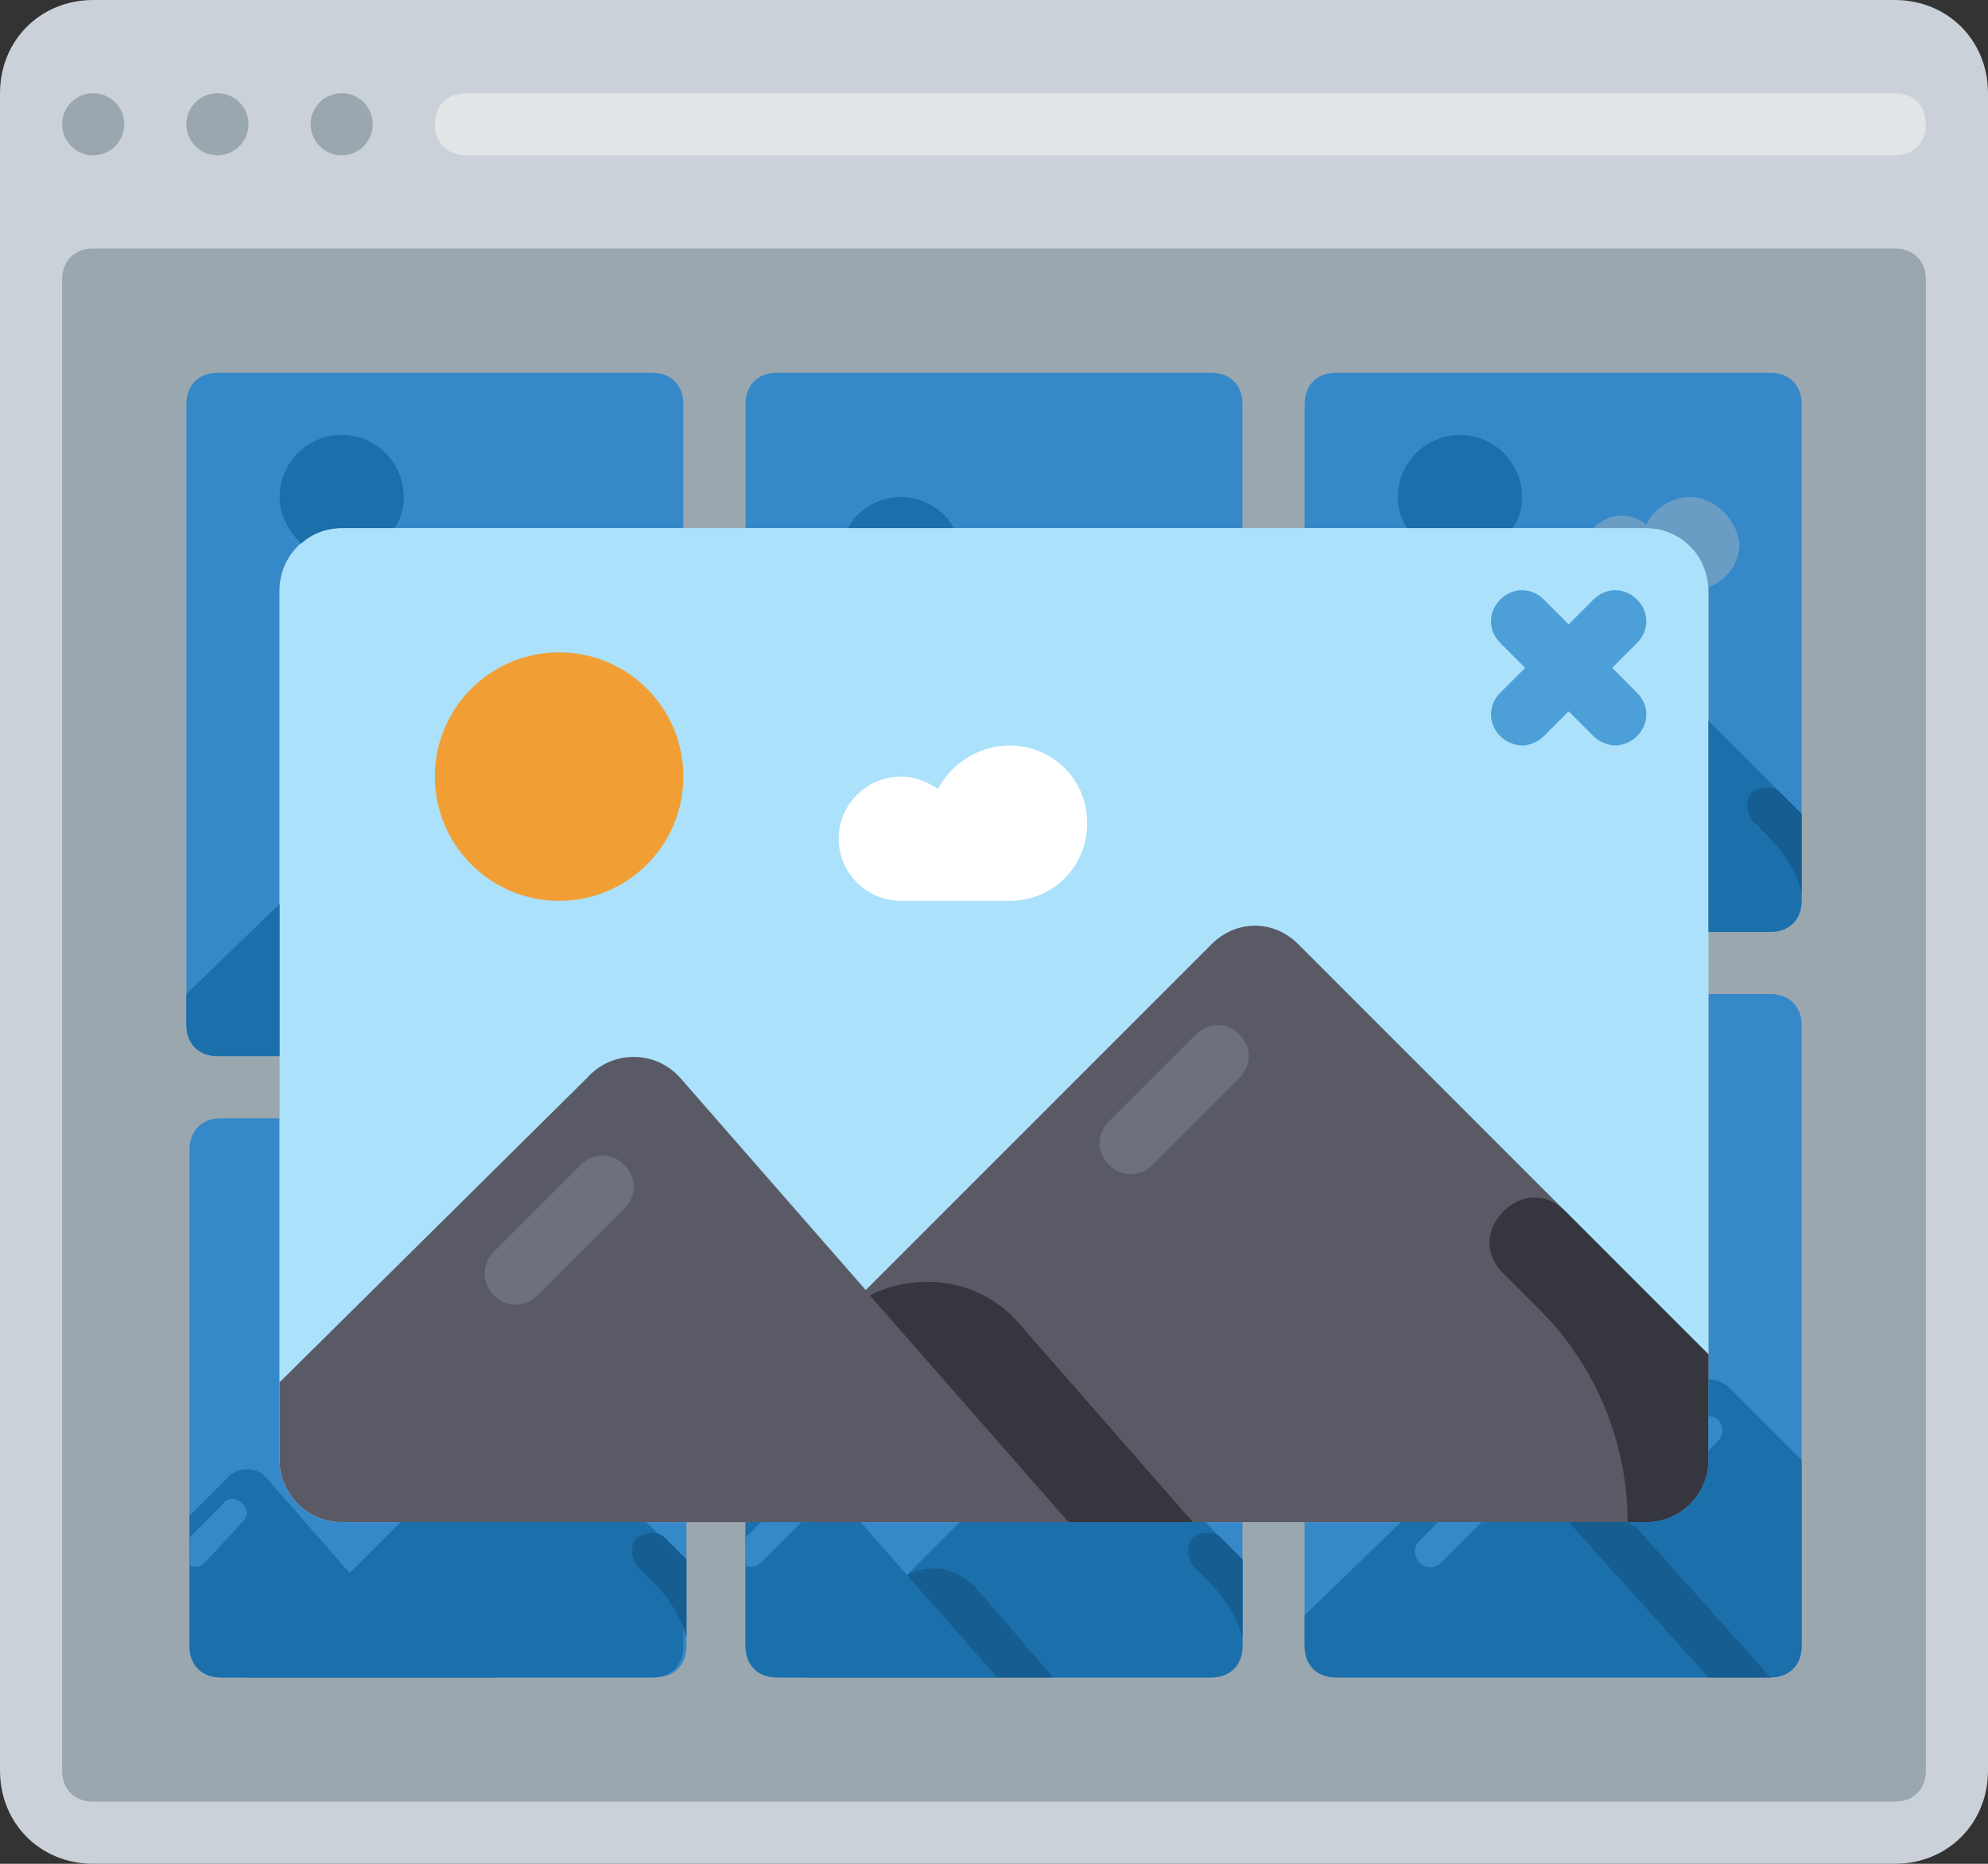 <?xml version="1.0" encoding="utf-8"?>
<!-- Generator: Adobe Illustrator 21.0.0, SVG Export Plug-In . SVG Version: 6.00 Build 0)  -->
<svg version="1.1" xmlns="http://www.w3.org/2000/svg" xmlns:xlink="http://www.w3.org/1999/xlink" x="0px" y="0px"
	 viewBox="0 0 64 60" style="enable-background:new 0 0 64 60;" xml:space="preserve">
<rect x="0" y="0" width="64" height="60" fill="#333333" stroke="none"/>
<style type="text/css">
	.st0{fill:#CAD1D8;}
	.st1{fill:#FFFFFF;}
	.st2{fill:#595A66;}
	.st3{fill:#9BA7AF;}
	.st4{fill:#E2E5E7;}
	.st5{fill:#ABE1FA;}
	.st6{fill:#FDBA4D;}
	.st7{fill:#F19F35;}
	.st8{fill:#3BB54A;}
	.st9{fill:#0E9347;}
	.st10{fill:#E6E7E8;}
	.st11{fill:#BCBEC0;}
	.st12{fill:#D1D3D4;}
	.st13{fill:#A7A9AC;}
	.st14{fill:#DCDDDE;}
	.st15{fill:#B1B3B6;}
	.st16{fill:#C7C8CA;}
	.st17{fill:#9D9FA2;}
	.st18{fill:#3689C9;}
	.st19{fill:#EE2C39;}
	.st20{fill:#FFFFFF;stroke:#595A66;stroke-width:2;stroke-miterlimit:10;}
	.st21{fill:#F19F36;}
	.st22{fill:#D4D5D6;}
	.st23{fill:#35363E;}
	.st24{fill:#CC202C;}
	.st25{fill:#1A70AC;}
	.st26{fill:#BD6428;}
	.st27{fill:#A35723;}
	.st28{fill:#A35623;}
	.st29{fill:#DDDFE1;}
	.st30{fill:#1B6FAB;}
	.st31{fill:#165D91;}
	.st32{fill:#699DC4;}
	.st33{fill:#6F707E;}
	.st34{fill:#4C9FD7;}
	.st35{fill:#748B9E;}
	.st36{fill:#78B6E4;}
</style>
<g id="Layer_62">
</g>
<g id="Layer_60">
</g>
<g id="Layer_59">
</g>
<g id="Layer_58">
</g>
<g id="Layer_57">
</g>
<g id="Layer_56">
</g>
<g id="Layer_55">
</g>
<g id="Layer_54">
</g>
<g id="Layer_53">
</g>
<g id="Layer_52">
</g>
<g id="Layer_51">
</g>
<g id="Layer_50">
</g>
<g id="Layer_49">
</g>
<g id="Layer_48">
</g>
<g id="Layer_47">
</g>
<g id="Layer_46">
</g>
<g id="Layer_45">
</g>
<g id="Layer_44">
</g>
<g id="Layer_43">
</g>
<g id="Layer_42">
</g>
<g id="Layer_41">
</g>
<g id="Layer_40">
</g>
<g id="Layer_39">
</g>
<g id="Layer_38">
</g>
<g id="Layer_37">
</g>
<g id="Layer_36">
</g>
<g id="Layer_35">
</g>
<g id="Layer_34">
</g>
<g id="Layer_33">
</g>
<g id="Layer_32">
</g>
<g id="Layer_31">
</g>
<g id="Layer_30">
</g>
<g id="Layer_29">
</g>
<g id="Layer_28">
</g>
<g id="Layer_27">
</g>
<g id="Layer_26">
</g>
<g id="Layer_25">
</g>
<g id="Layer_24">
</g>
<g id="Layer_23">
</g>
<g id="Layer_22">
</g>
<g id="Layer_21">
</g>
<g id="Layer_20">
</g>
<g id="Layer_19">
</g>
<g id="Layer_18">
</g>
<g id="Layer_17">
</g>
<g id="Layer_16">
</g>
<g id="Layer_15">
</g>
<g id="Layer_14">
</g>
<g id="Layer_13">
</g>
<g id="Layer_12">
	<g>
		<path class="st0" d="M0,57V3c0-1.7,1.3-3,3-3h58c1.7,0,3,1.3,3,3v54c0,1.7-1.3,3-3,3H3C1.3,60,0,58.7,0,57z"/>
		<path class="st3" d="M3,8h58c0.6,0,1,0.4,1,1v48c0,0.6-0.4,1-1,1H3c-0.6,0-1-0.4-1-1V9C2,8.4,2.4,8,3,8z"/>
		<path class="st18" d="M11,49c-1.1,0-2-0.9-2-2V36H7.1c-0.6,0-1,0.4-1,1v16c0,0.6,0.4,1,1,1h14c0.6,0,1-0.4,1-1v-4H11z"/>
		<path class="st18" d="M24,49v4c0,0.6,0.4,1,1,1h14c0.6,0,1-0.4,1-1v-4H24z"/>
		<path class="st18" d="M57,32h-2v15c0,1.1-0.9,2-2,2H42v4c0,0.6,0.4,1,1,1h14c0.6,0,1-0.4,1-1V33C58,32.4,57.6,32,57,32z"/>
		<path class="st18" d="M40,17v-4c0-0.6-0.4-1-1-1H25c-0.6,0-1,0.4-1,1v4H40z"/>
		<path class="st18" d="M9,19c0-1.1,0.9-2,2-2h11v-4c0-0.6-0.4-1-1-1H7c-0.6,0-1,0.4-1,1v20c0,0.6,0.4,1,1,1h2V19z"/>
		<path class="st18" d="M57,12H43c-0.6,0-1,0.4-1,1v4h11c1.1,0,2,0.9,2,2v11h2c0.6,0,1-0.4,1-1V13C58,12.4,57.6,12,57,12z"/>
		<circle class="st3" cx="3" cy="4" r="1"/>
		<circle class="st3" cx="7" cy="4" r="1"/>
		<circle class="st3" cx="11" cy="4" r="1"/>
		<path class="st4" d="M61,5H15c-0.6,0-1-0.4-1-1v0c0-0.6,0.4-1,1-1h46c0.6,0,1,0.4,1,1v0C62,4.6,61.6,5,61,5z"/>
		<path class="st30" d="M7.3,47.6l-1.2,1.2V53c0,0.6,0.4,1,1,1h7.1l-5.6-6.4C8.3,47.2,7.6,47.2,7.3,47.6z"/>
		<path class="st31" d="M13.5,51.1c-0.6-0.6-1.4-0.8-2.2-0.4l2.9,3.3H16L13.5,51.1z"/>
		<path class="st18" d="M7.8,48.4c-0.2-0.2-0.5-0.2-0.6,0l-1.1,1.1v0.9c0.2,0.1,0.4,0,0.5-0.1L7.8,49C8,48.8,8,48.6,7.8,48.4
			L7.8,48.4z"/>
		<path class="st5" d="M53,49H11c-1.1,0-2-0.9-2-2V19c0-1.1,0.9-2,2-2h42c1.1,0,2,0.9,2,2v28C55,48.1,54.1,49,53,49z"/>
		<path class="st30" d="M30.9,49l-5,5H39c0.6,0,1-0.4,1-1v-2.8L38.8,49H30.9z"/>
		<path class="st30" d="M24,49v4c0,0.6,0.4,1,1,1h7.1l-4.4-5H24z"/>
		<path class="st30" d="M9,29.1L6,32v1c0,0.6,0.4,1,1,1h2V29.1z"/>
		<path class="st30" d="M9.7,17.5C10,17.2,10.5,17,11,17h1.7c0.2-0.3,0.3-0.6,0.3-1c0-1.1-0.9-2-2-2s-2,0.9-2,2
			C9,16.6,9.3,17.1,9.7,17.5z"/>
		<path class="st30" d="M30.7,17c-0.3-0.6-1-1-1.7-1s-1.4,0.4-1.7,1H30.7z"/>
		<path class="st32" d="M54.4,16c-0.6,0-1.2,0.4-1.4,0.9c-0.2-0.2-0.5-0.3-0.8-0.3c-0.4,0-0.7,0.2-0.9,0.4H53c1.1,0,1.9,0.8,2,1.9
			c0.6-0.2,1-0.8,1-1.4C55.9,16.7,55.2,16,54.4,16z"/>
		<path class="st30" d="M48.7,17c0.2-0.3,0.3-0.6,0.3-1c0-1.1-0.9-2-2-2s-2,0.9-2,2c0,0.4,0.1,0.7,0.3,1H48.7z"/>
		<path class="st30" d="M55,23.2V30h2c0.6,0,1-0.4,1-1v-2.8L55,23.2z"/>
		<circle class="st7" cx="18" cy="25" r="4"/>
		<path class="st2" d="M18.9,34.7L9,44.5V47c0,1.1,0.9,2,2,2h23.4L21.9,34.7C21.1,33.8,19.7,33.8,18.9,34.7z"/>
		<path class="st2" d="M55,47v-3.4L41.8,30.4c-0.8-0.8-2-0.8-2.8,0L20.4,49H53C54.1,49,55,48.1,55,47z"/>
		<path class="st23" d="M55,47v-3.4L50.4,39c-0.6-0.6-1.4-0.6-2,0c-0.6,0.6-0.6,1.4,0,2l1.2,1.2c1.8,1.8,2.8,4.3,2.8,6.8H53
			C54.1,49,55,48.1,55,47z"/>
		<path class="st23" d="M32.8,42.6c-1.2-1.4-3.2-1.7-4.8-0.9l6.4,7.3h4L32.8,42.6z"/>
		<path class="st33" d="M35.7,37.5L35.7,37.5c0.4,0.4,1,0.4,1.4,0l2.8-2.8c0.4-0.4,0.4-1,0-1.4l0,0c-0.4-0.4-1-0.4-1.4,0l-2.8,2.8
			C35.3,36.5,35.3,37.1,35.7,37.5z"/>
		<path class="st33" d="M15.9,41.7L15.9,41.7c0.4,0.4,1,0.4,1.4,0l2.8-2.8c0.4-0.4,0.4-1,0-1.4l0,0c-0.4-0.4-1-0.4-1.4,0l-2.8,2.8
			C15.5,40.7,15.5,41.3,15.9,41.7z"/>
		<path class="st34" d="M51.9,21.5l0.8-0.8c0.4-0.4,0.4-1,0-1.4s-1-0.4-1.4,0l-0.8,0.8l-0.8-0.8c-0.4-0.4-1-0.4-1.4,0s-0.4,1,0,1.4
			l0.8,0.8l-0.8,0.8c-0.4,0.4-0.4,1,0,1.4c0.2,0.2,0.5,0.3,0.7,0.3s0.5-0.1,0.7-0.3l0.8-0.8l0.8,0.8c0.2,0.2,0.5,0.3,0.7,0.3
			s0.5-0.1,0.7-0.3c0.4-0.4,0.4-1,0-1.4L51.9,21.5z"/>
		<path class="st31" d="M58,26.2l-0.7-0.7c-0.2-0.2-0.6-0.2-0.9,0c-0.2,0.2-0.2,0.6,0,0.9l0.5,0.5c0.5,0.5,0.9,1.1,1.1,1.8V26.2z"/>
		<path class="st30" d="M55.7,44.7c-0.2-0.2-0.5-0.3-0.7-0.3V47c0,1.1-0.9,2-2,2h-2.4H50h-4.9L42,52v1c0,0.6,0.4,1,1,1h2h10h2
			c0.6,0,1-0.4,1-1v-6L55.7,44.7z"/>
		<path class="st18" d="M55.3,45.7c-0.1-0.1-0.2-0.1-0.3-0.1v1.1l0.3-0.3C55.5,46.2,55.5,45.9,55.3,45.7z"/>
		<path class="st18" d="M46.3,49l-0.6,0.6c-0.2,0.2-0.2,0.5,0,0.7s0.5,0.2,0.7,0l1.3-1.3H46.3z"/>
		<path class="st31" d="M52.7,49.2c-0.1-0.1-0.2-0.1-0.3-0.2h-1.9l4.5,5h2L52.7,49.2z"/>
		<path class="st31" d="M31.4,51.1c-0.6-0.6-1.4-0.8-2.2-0.4l2.9,3.3h1.8L31.4,51.1z"/>
		<path class="st31" d="M40,50.2l-0.7-0.7c-0.2-0.2-0.6-0.2-0.9,0c-0.2,0.2-0.2,0.6,0,0.9l0.5,0.5c0.5,0.5,0.9,1.1,1.1,1.8V50.2z"/>
		<path class="st18" d="M24.5,49L24,49.5v0.9c0.2,0.1,0.4,0,0.5-0.1l1.3-1.3c0,0,0,0,0,0H24.5z"/>
		<path class="st30" d="M12.9,49l-5,5h13.1c0.6,0,1-0.4,1-1v-2.8L20.8,49H12.9z"/>
		<path class="st31" d="M22.1,50.2l-0.7-0.7c-0.2-0.2-0.6-0.2-0.9,0c-0.2,0.2-0.2,0.6,0,0.9l0.5,0.5c0.5,0.5,0.9,1.1,1.1,1.8V50.2z"
			/>
		<path class="st1" d="M32.5,24c-1,0-1.9,0.6-2.3,1.4C29.9,25.2,29.5,25,29,25c-1.1,0-2,0.9-2,2c0,1.1,0.9,2,2,2h3.5
			c1.4,0,2.5-1.1,2.5-2.5C35,25.1,33.9,24,32.5,24z"/>
	</g>
</g>
<g id="Layer_11">
</g>
<g id="Layer_10">
</g>
<g id="Layer_9">
</g>
<g id="Layer_8">
</g>
<g id="Layer_7">
</g>
<g id="Layer_6">
</g>
<g id="Layer_5">
</g>
<g id="Layer_4">
</g>
<g id="Layer_3">
</g>
<g id="Layer_2">
</g>
</svg>
